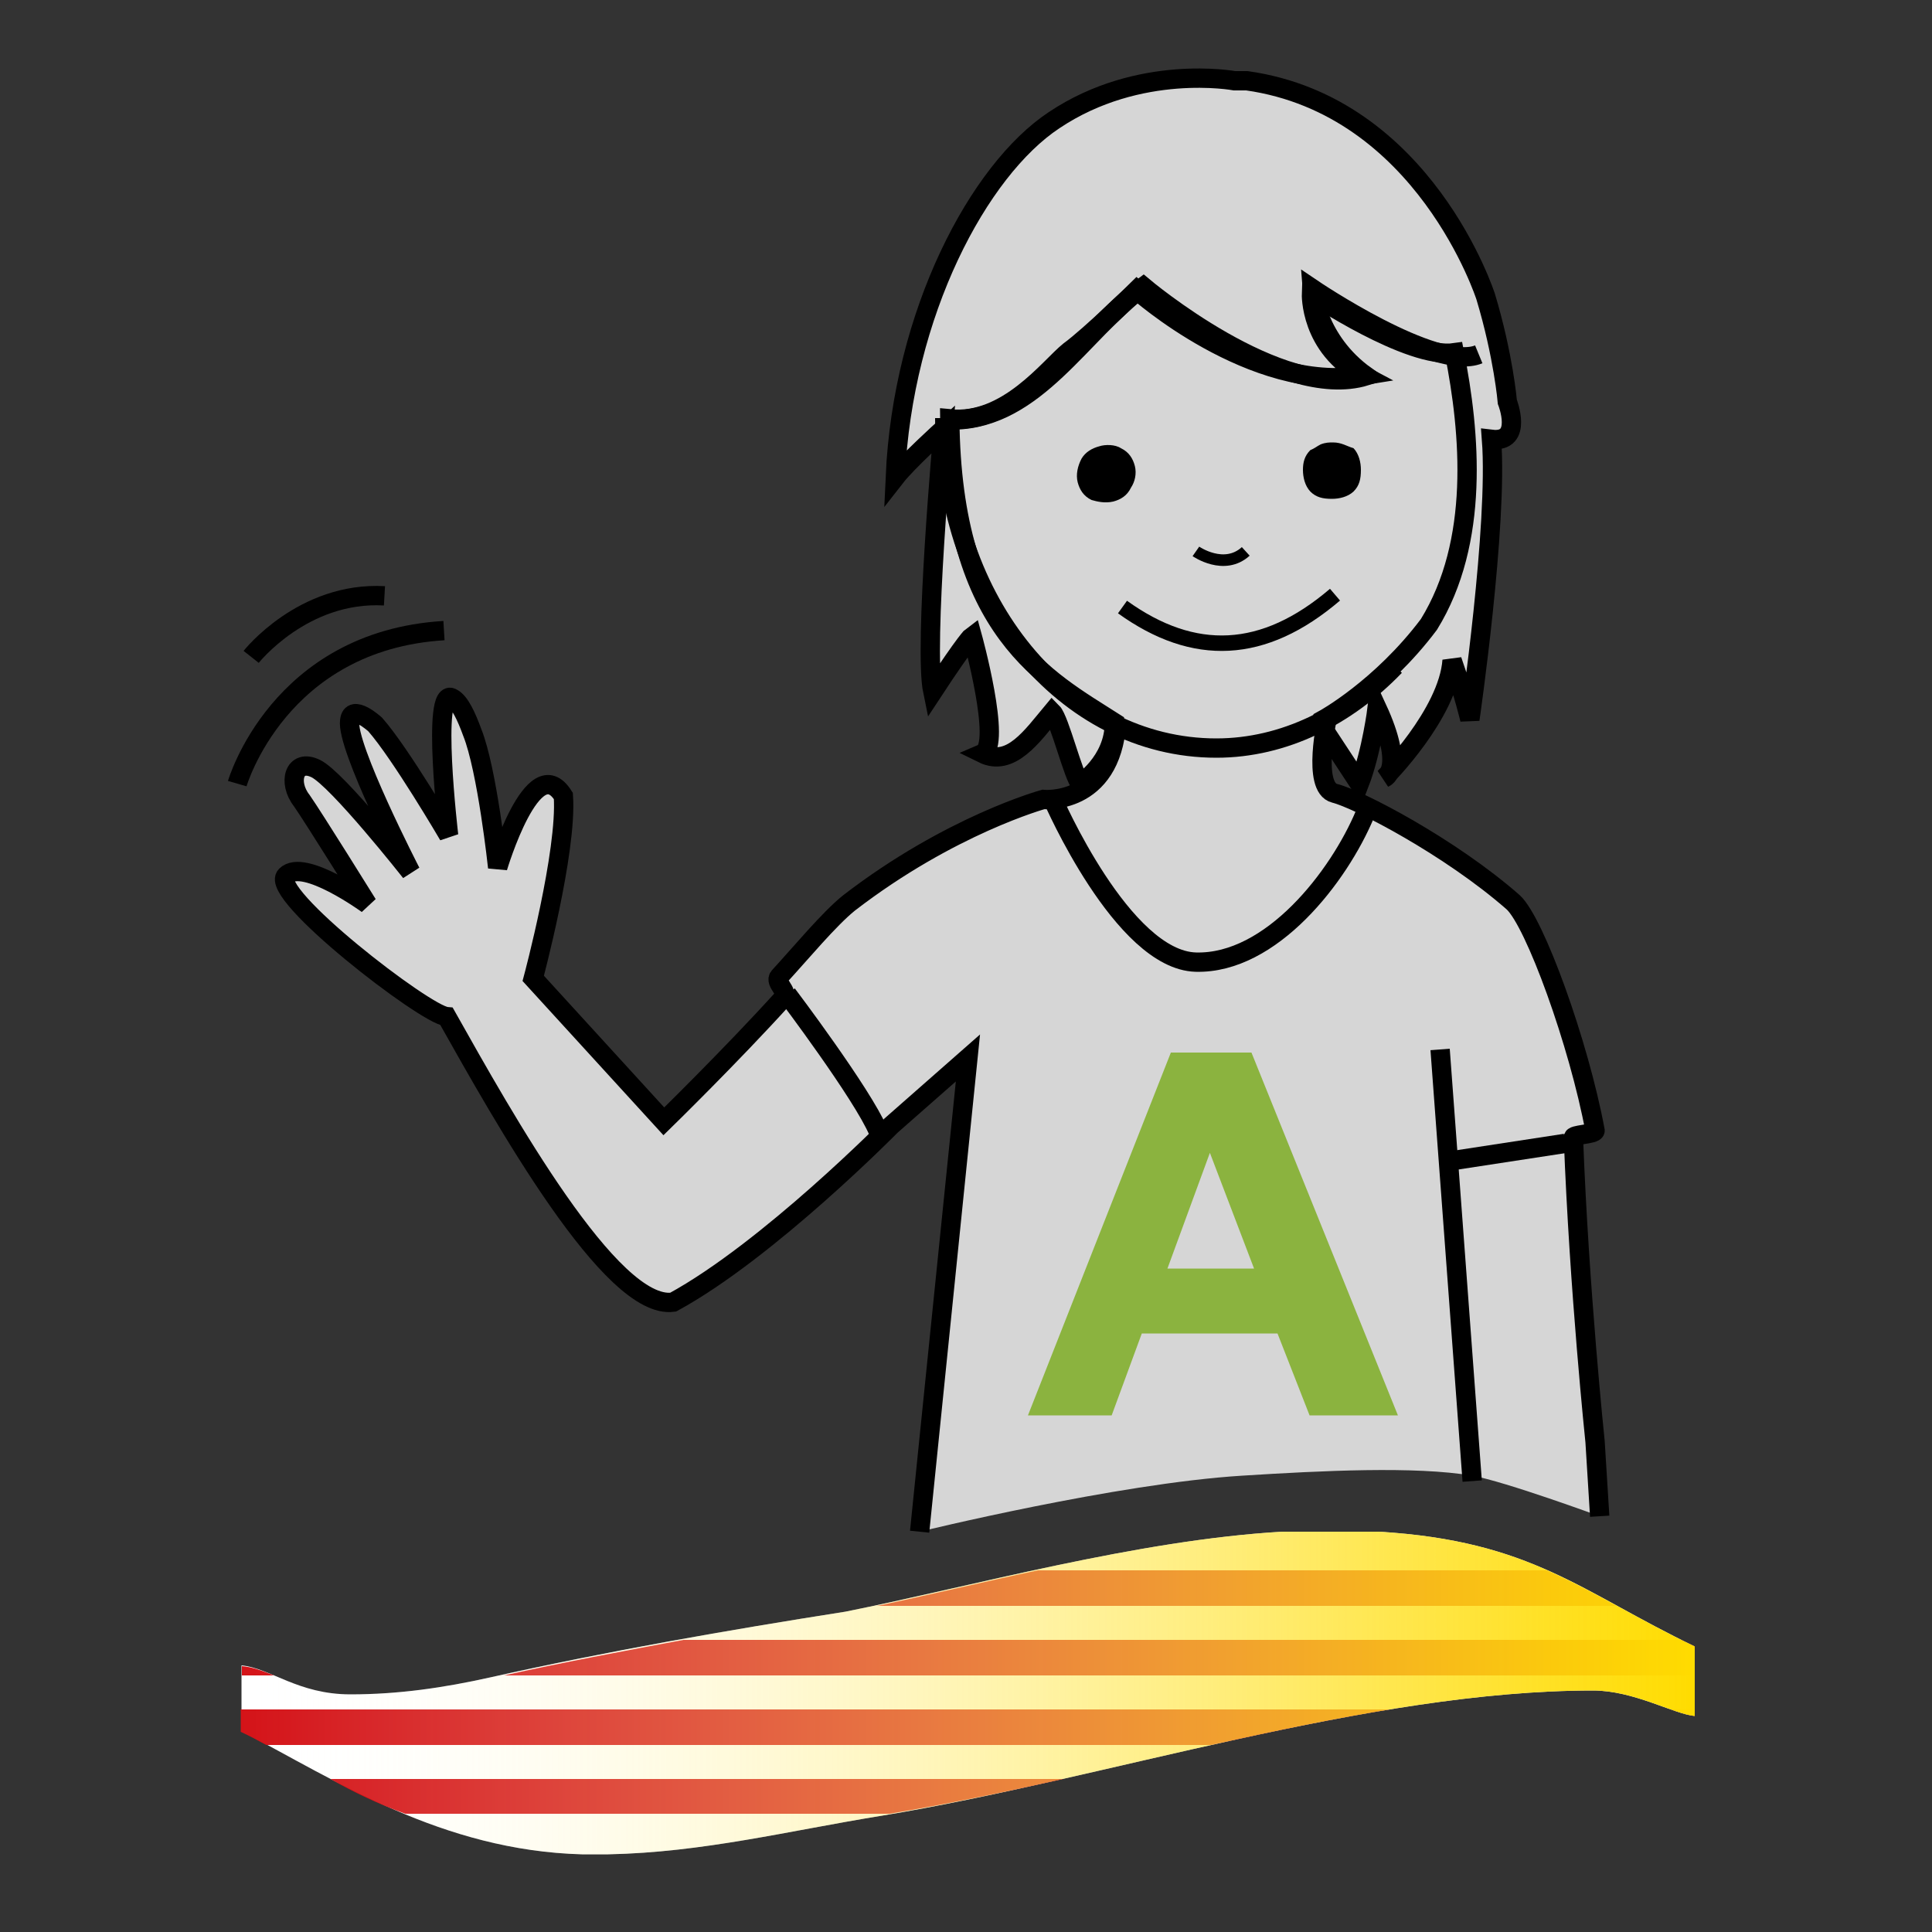 <?xml version="1.0" encoding="utf-8"?>
<!-- Generator: Adobe Illustrator 19.0.0, SVG Export Plug-In . SVG Version: 6.00 Build 0)  -->
<svg version="1.1" id="Layer_1" xmlns="http://www.w3.org/2000/svg" xmlns:xlink="http://www.w3.org/1999/xlink" x="0px" y="0px"
	 viewBox="-55 147 500 500" style="enable-background:new -55 147 500 500;" xml:space="preserve">
<rect x="-55" y="147" width="500" height="500" fill="#333333" stroke="none"/>
<style type="text/css">
	.st0{opacity:0.8;fill:#FFFFFF;}
	.st1{fill:#FFFFFF;}
	.st2{fill:#D41318;}
	.st3{fill:url(#SVGID_1_);}
	.st4{fill:none;stroke:#000000;stroke-width:5;stroke-miterlimit:3.864;}
	.st5{fill:none;stroke:#000000;stroke-width:4;stroke-miterlimit:3.864;}
	.st6{fill:none;stroke:#000000;stroke-width:3;stroke-miterlimit:3.864;}
	.st7{fill:#8BB33F;stroke:#8BB33F;stroke-width:2;stroke-miterlimit:10;}
</style>
<g id="Fondo">
	<g>
		<path d="M-55,147L-55,147L-55,147z"/>
		<path d="M445,147L445,147L445,147z"/>
		<path d="M-55,647L-55,647L-55,647z"/>
		<path d="M445,647L445,647L445,647z"/>
	</g>
</g>
<g id="relleno">
	<path class="st0" d="M183,543.4c0,0,51-12.5,83.5-14.5c20.6-1.3,44.8-2.5,59.5,0c8.5,1.5,33,10.5,33,10.5l-3.4-42.9l-2.2-30.1
		l-1.2-24.8l5.6-1.9l-6.3-21l-10-30.2l-8.6-11l-32.1-20.6l-13.7-6v-12l-0.8-4.6l10.5,15.7l4.6-19.5l3.8,12.4l-0.7,4.4l17.4-24.8
		l3,8.9l2.8-14.4l2.3-23.5l1-32.5l3.9-0.8l1.3-4.2l-5.1-26.5l-9.7-22.7L308,189l-20.9-15.2l-27.3-6.4l-18.5,1.2l-19.6,7.1
		l-18.7,16.8l-14.8,28.7l-7.7,21.5l-3.8,30.1l11.9-14.2l-1.4,22.5l-1.5,37.2l0.7,5.7l11.5-10.5l1.5,12l1.3,12.3l1.5,5l6.5-2.1
		l8.8-9.4l7.3,18.5l-7.3,4.1l-22.5,8L169.7,377l-23,22.7l2,4.6l-31.9,32.9l-33.8-37l5.2-22.9l2.7-21.1l-2.6-6.4l-5.7,2.9l-8,16.3
		l-4-19.2l-3.4-13.3l-5.1-8.8l-2.7,6.3v26.3l-10.8-17.1l-8.7-10.5h-4.2l0.8,6.4l11.5,29.3l-14.8-18.7l-8.4-4.5l-3.4,2.2l1.8,6.7
		l15.4,24.3l-10.2-4.3l-7-1.6l-2.7,3.7l27.6,25l13.7,8.7l21,34.9l18,25.4l12.6,11.7l6.7,1.9l13.2-7.5l64.3-55.9L183,543.4z"/>
	<path class="st1" d="M276.8,543.4h25.1c39.6,2.4,52.3,15.6,81.7,29.7v18c-5.4-0.5-15.8-6.6-26.3-6.6c-58.1,0-126.5,22.9-184.1,32.4
		c-24.1,3.9-46.2,9.5-70.8,10h-6.8c-36.2-1-63.5-19-88.1-31.9v-17c7.5,0.7,14.6,7.5,28.2,7.5c12.4,0,24.1-1.7,36.2-4.4
		c30.4-6.8,61.3-12.2,91.9-17C196.8,557.5,239.1,545.6,276.8,543.4z"/>
	<g>
		<path class="st2" d="M213.6,553.4h131.6c6.1,2.7,11.9,5.8,18,9.2H172C184.9,559.9,199,556.5,213.6,553.4z"/>
		<path class="st2" d="M121.9,571.4h258.2c1.5,0.9,2.2,1.1,3.5,1.7v7.5H75.4C90.8,577.2,106.3,574.3,121.9,571.4z M15.9,580.6H7.6
			v-2.4C10.3,578.4,12.9,579.4,15.9,580.6z"/>
		<path class="st2" d="M7.3,589.4h297.2c-19,3.2-28.5,5.4-46.2,9.2H13.9c-2.2-1.2-4.4-2.4-6.6-3.4C7.3,595.2,7.3,589.4,7.3,589.4z
			 M377.5,589.4h6.1v1.7C381.7,590.8,380.5,590.3,377.5,589.4z"/>
		<path class="st2" d="M30.5,607.4h189.7c-15.3,3.4-30.6,6.6-45,9H49.9C42.9,613.9,36.5,610.8,30.5,607.4z"/>
	</g>
	
		<linearGradient id="SVGID_1_" gradientUnits="userSpaceOnUse" x1="7.5" y1="577.15" x2="383.6" y2="577.15" gradientTransform="matrix(1 0 0 1 0 8)">
		<stop  offset="0" style="stop-color:#FFFFFF;stop-opacity:0"/>
		<stop  offset="0.145" style="stop-color:#FFF8CF;stop-opacity:0.145"/>
		<stop  offset="0.381" style="stop-color:#FFEE86;stop-opacity:0.381"/>
		<stop  offset="0.593" style="stop-color:#FFE74D;stop-opacity:0.593"/>
		<stop  offset="0.774" style="stop-color:#FFE123;stop-opacity:0.774"/>
		<stop  offset="0.915" style="stop-color:#FFDD09;stop-opacity:0.915"/>
		<stop  offset="1" style="stop-color:#FFDC00"/>
	</linearGradient>
	<path class="st3" d="M276.8,543.4h25.1c39.6,2.4,52.3,15.6,81.7,29.7v18c-5.4-0.5-15.8-6.6-26.3-6.6c-58.1,0-126.5,22.9-184.1,32.4
		c-24.1,3.9-46.2,9.5-70.8,10h-6.8c-36.2-1-63.5-19-88.1-31.9v-17c7.5,0.7,14.6,7.5,28.2,7.5c12.4,0,24.1-1.7,36.2-4.4
		c30.4-6.8,61.3-12.2,91.9-17C196.8,557.5,239.1,545.6,276.8,543.4z"/>
</g>
<g id="contorno">
	<g>
		<g>
			<path class="st4" d="M306,319.4c-12.4,12.9-28.7,21.2-46.2,21.2c-39.2,0-70.3-37.9-70.3-85.4"/>
			<path class="st4" d="M288.5,332.8c0,0-4.1,18,1.9,19.5c6.1,1.5,29.9,13.9,46.2,28.2c5.6,5.1,17,36.5,21.2,59.1c0,1-6.1,1-5.6,1.9
				c1.5,39.6,5.6,78.6,5.6,78.6l1.2,19.3"/>
			<line class="st4" x1="317.7" y1="418.6" x2="326" y2="530.3"/>
			<path class="st4" d="M234,334c-1.5,21.6-19,19.9-19,19.9s-24.1,6.6-50.3,26.8c-5.1,4.1-12.4,12.9-18,19c-1.5,1.5,2.7,4.1,1,5.6
				c-13.4,14.8-30.9,31.9-30.9,31.9l-33.8-37c0,0,8.8-32.8,7.8-47.2c-7.8-12.4-17,18.5-17,18.5s-2.7-25.3-6.6-35
				c-1.5-4.1-3.2-7.8-5.1-8.8c-5.6-3.6-1,35.5-1,35.5s-12.4-21.2-19-28.7c0,0-6.1-5.6-6.6-1c-1,6.6,15.8,39.2,15.8,39.2
				s-19-24.1-24.6-26.8c-5.6-2.7-7.3,3.6-3.6,8.3c3.2,4.6,17,26.8,17,26.8s-16.5-12-21.1-7.4s36,36,41.6,36.5
				c14.8,26.3,42.6,76.1,58.6,73.9c24.6-13.4,56.4-45.7,56.4-45.7l19.9-17.5L183,543.4"/>
			<path class="st4" d="M6.4,349.8c0,0,10.7-37,53.5-39.6"/>
			<path class="st4" d="M10,317c0,0,13.4-17,34.5-15.8"/>
			<path class="st4" d="M217.5,353.9c0,0,18,41.6,37,42.1c19.5,0.5,37-22.1,43.8-38.4"/>
			<path class="st4" d="M148.7,404.3c0,0,19.5,25.8,23.6,35.5"/>
			<line class="st4" x1="350.1" y1="442.9" x2="319.4" y2="447.6"/>
			<path class="st4" d="M192,255.7c21.2-0.5,32.8-22.6,48.9-34.5c0,0,35.5,29.9,57.6,23.1c-12.9-9.2-13.9-22.6-13.9-22.6
				s31.9,21.6,43.1,17"/>
			<path class="st4" d="M288,336.4l8.8,13.4c3.2-8.3,4.6-19.5,4.6-19.5c7.3,15.8,1.9,18,1.9,18s16.5-16.5,17.5-30.4
				c3.2,9.2,4.6,15.3,4.6,15.3s7.3-50.3,5.6-72.5c8.3,1,4.1-9.7,4.1-9.7s-1-11.9-5.6-27.2c0,0-15.8-49.4-61.8-55.9h-3.2
				c0,0-24.6-4.6-46.7,10.2c-19.5,12.9-39.2,49.9-41.1,92.4c3.2-4.1,12.4-12.4,12.4-12.4s-5.1,56.4-2.7,67.9
				c8.8-13.4,10.2-14.4,10.2-14.4s7.8,28.2,2.7,30.4c7.3,3.6,12.9-4.6,18-10.7c1.9,1.9,5.6,17,7.3,18.5c0,0,8.8-5.6,8.8-15.8
				c-17.5-11.2-42.1-23.6-42.6-78.6c14.8,1.5,25.8-13.4,30.9-17.5c5.6-4.1,17.5-15.8,17.5-15.8s29.9,26.8,58.6,22.1
				c-13.9-7.3-13.4-21.2-13.4-21.2s25.3,17,37,15.3c4.1,20.7,6.6,48.9-6.6,70.3c-12.4,16.5-27.2,24.6-27.2,24.6L288,336.4z"/>
		</g>
		<g>
			<path class="st5" d="M290.5,300.9c-18.5,15.8-36.5,16.5-55,3.2"/>
			<path class="st6" d="M254.5,289.7c0,0,7.3,5.1,12.9,0"/>
		</g>
		<g>
			<path d="M290,261.5c-1,0-1.9,0-3.2,0.5c-1,0.5-1.5,1-2.7,1.5c-1.5,1.5-1.9,3.2-1.9,5.1s0.5,4.1,1.9,5.6c1.5,1.5,3.2,1.9,5.6,1.9
				c1.9,0,4.1-0.5,5.6-1.9c1.5-1.5,1.9-3.2,1.9-5.6c0-1.9-0.5-4.1-1.9-5.6C293.6,262.5,292.2,261.5,290,261.5z"/>
			<path d="M233.1,276.8c1.9-0.5,3.6-1.5,4.6-3.6c1-1.5,1.5-3.6,1-5.6c-0.5-1.9-1.5-3.6-3.6-4.6c-1.5-1-4.1-1-5.6-0.5
				c-1.9,0.5-3.6,1.5-4.6,3.2c-1,1.9-1.5,4.1-1,6.1c0.5,1.9,1.5,3.6,3.6,4.6C228.9,276.8,230.9,277.3,233.1,276.8z"/>
		</g>
		<g>
			<g>
				<path class="st7" d="M305.3,512.3h-20.7l-8.3-21.2h-36.5l-7.8,21.2h-19.5l36.2-91.9h19.5L305.3,512.3z M271,476.3l-12.9-33.8
					l-12.4,33.8H271z"/>
			</g>
		</g>
	</g>
</g>
</svg>
